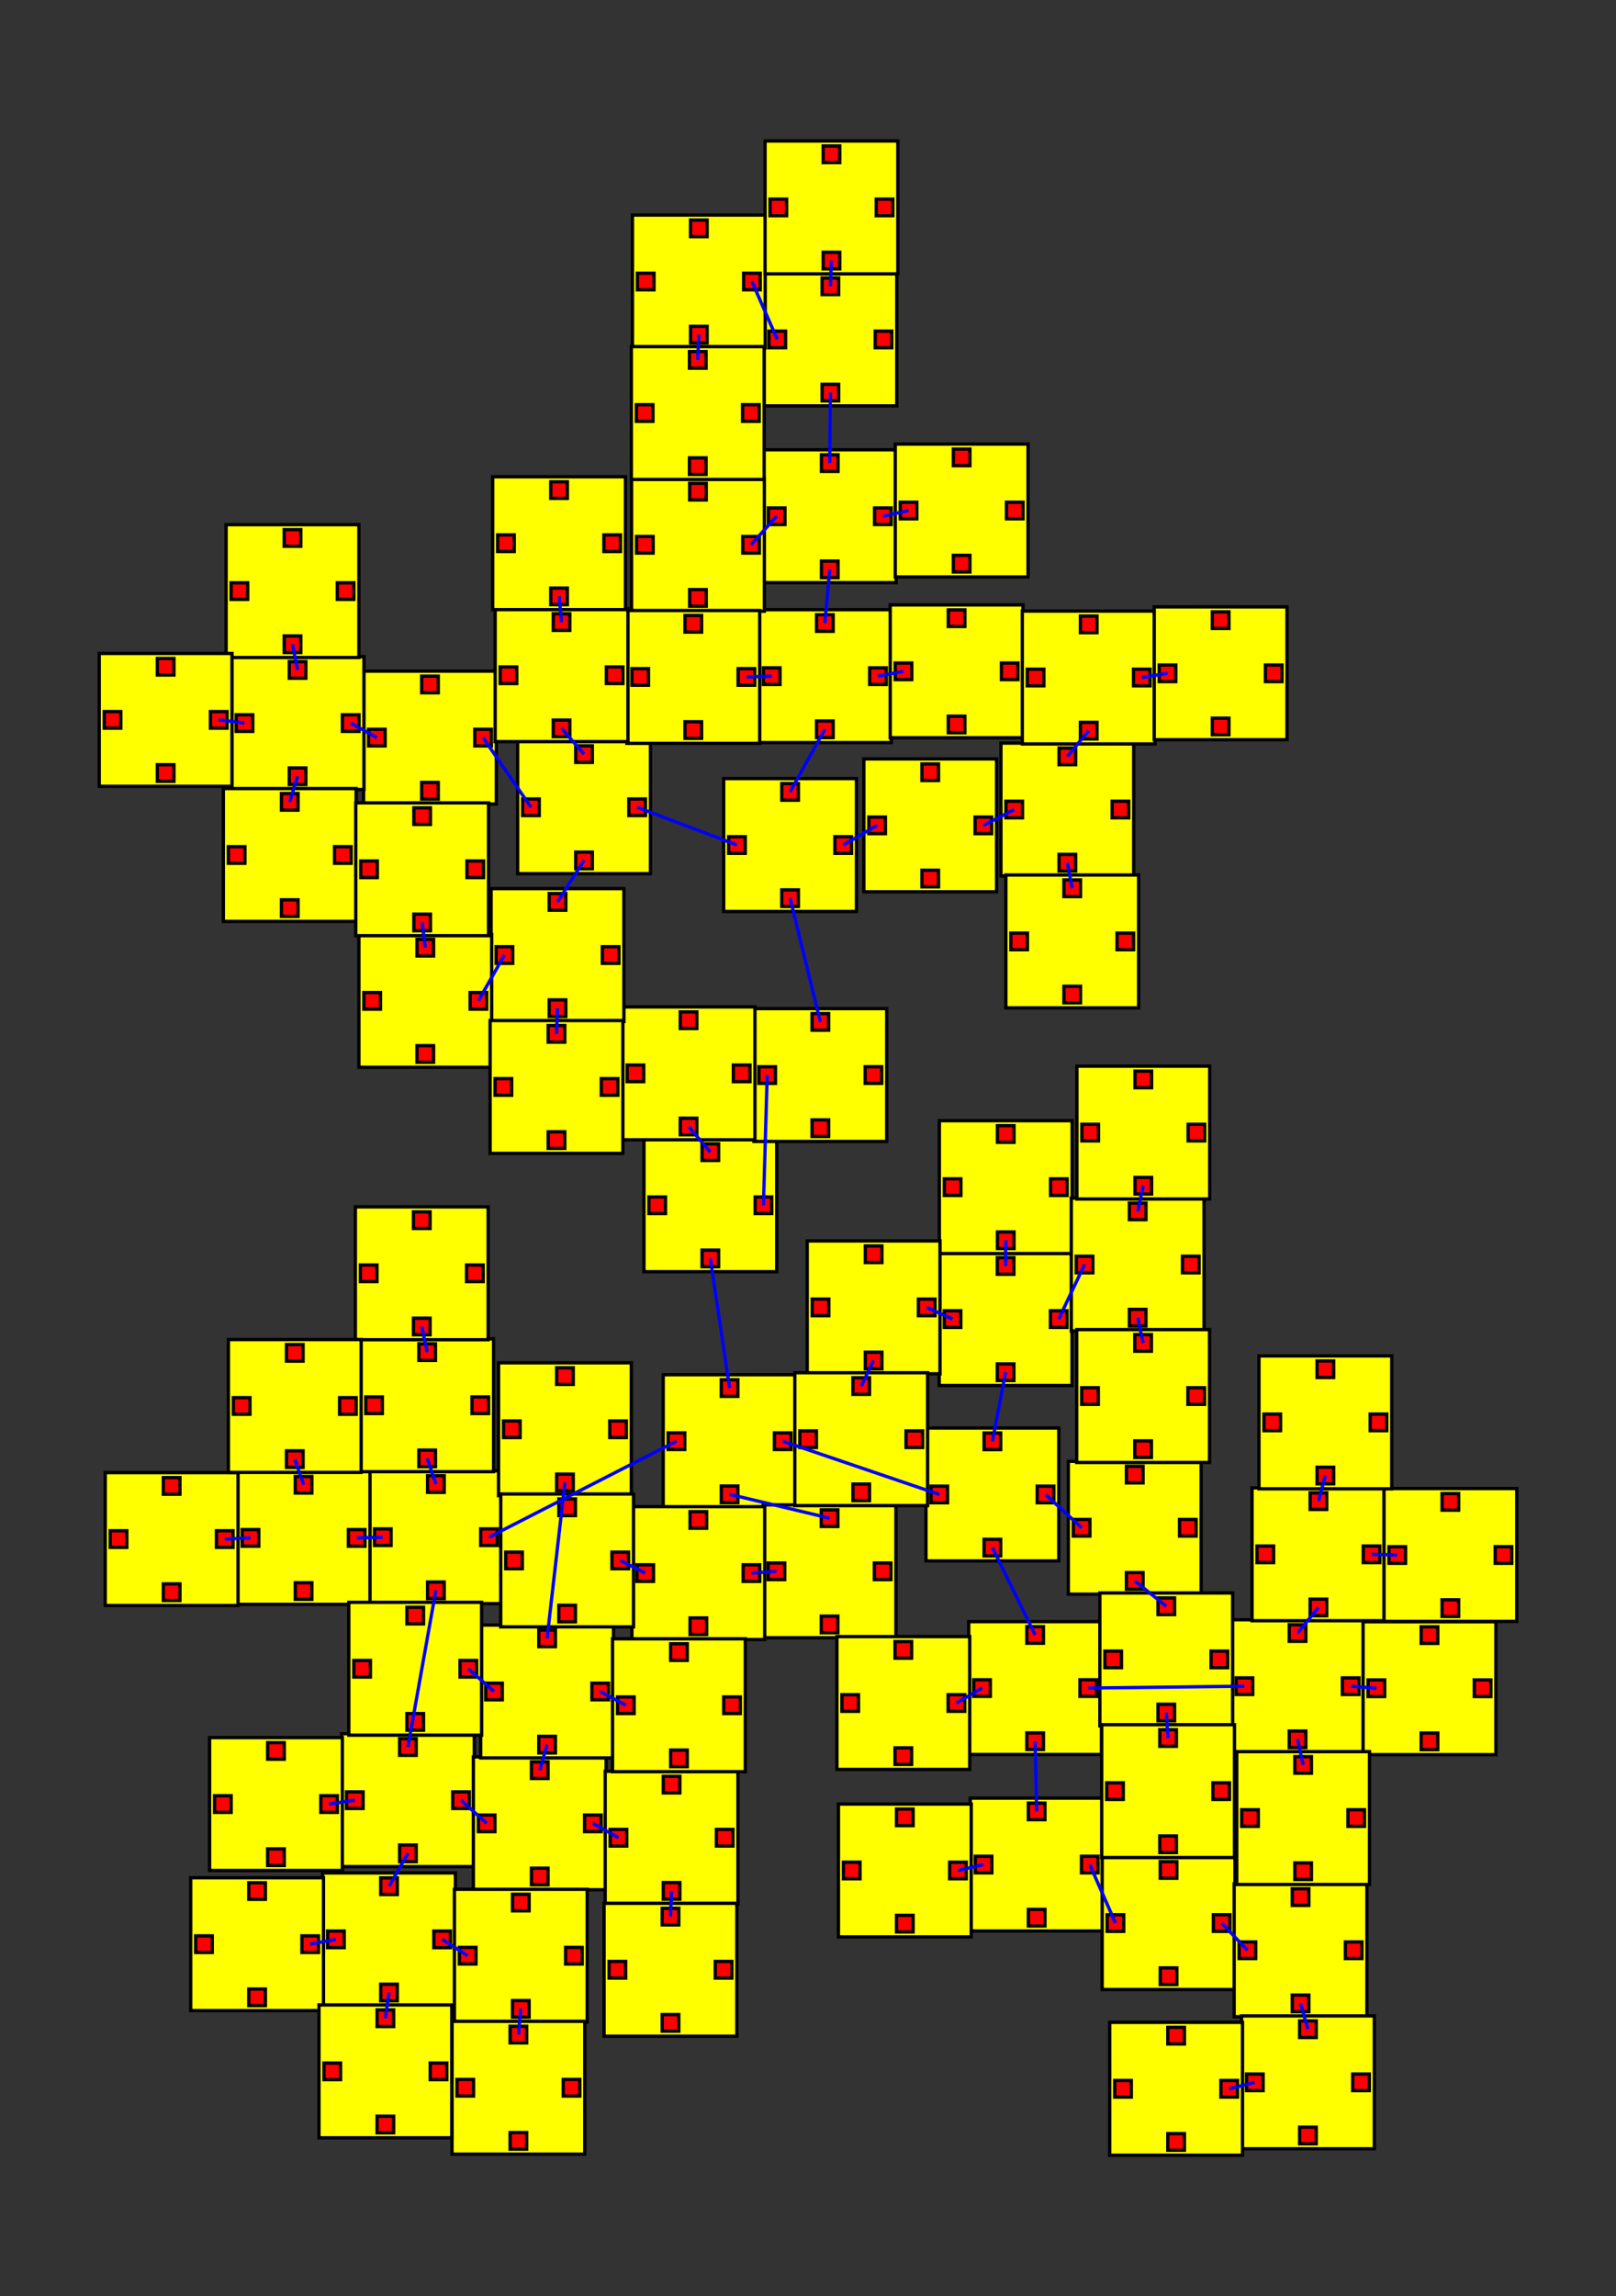 <svg width="100%" height="100%" viewBox="-118.981 -196.814 243.399 345.659"  xmlns="http://www.w3.org/2000/svg" xmlns:xlink="http://www.w3.org/1999/xlink" version="1.1">
<rect x="-118.981" y="-196.814" width="243.399" height="345.659" fill="#333333" stroke="none"/>
<rect x="20.49" y="18.153" width="20" height="20" fill="yellow" stroke="black" stroke-width="0.5"><title>room 0</title></rect><rect x="29.24" y="34.903" width="2.5" height="2.5" fill="red" stroke="black" stroke-width="0.5"></rect><rect x="21.24" y="26.903" width="2.5" height="2.5" fill="red" stroke="black" stroke-width="0.5"></rect><rect x="29.24" y="18.903" width="2.5" height="2.5" fill="red" stroke="black" stroke-width="0.5"></rect><rect x="37.24" y="26.903" width="2.5" height="2.5" fill="red" stroke="black" stroke-width="0.5"></rect>
<rect x="-19.093" y="10.134" width="20" height="20" fill="yellow" stroke="black" stroke-width="0.5"><title>room 1</title></rect><rect x="-10.343" y="26.884" width="2.5" height="2.5" fill="red" stroke="black" stroke-width="0.5"></rect><rect x="-18.343" y="18.884" width="2.5" height="2.5" fill="red" stroke="black" stroke-width="0.5"></rect><rect x="-10.343" y="10.884" width="2.5" height="2.5" fill="red" stroke="black" stroke-width="0.5"></rect><rect x="-2.343" y="18.884" width="2.5" height="2.5" fill="red" stroke="black" stroke-width="0.5"></rect>
<rect x="22.482" y="-8.247" width="20" height="20" fill="yellow" stroke="black" stroke-width="0.5"><title>room 2</title></rect><rect x="31.232" y="8.503" width="2.5" height="2.5" fill="red" stroke="black" stroke-width="0.5"></rect><rect x="23.232" y="0.503" width="2.5" height="2.5" fill="red" stroke="black" stroke-width="0.5"></rect><rect x="31.232" y="-7.497" width="2.5" height="2.5" fill="red" stroke="black" stroke-width="0.5"></rect><rect x="39.232" y="0.503" width="2.5" height="2.5" fill="red" stroke="black" stroke-width="0.5"></rect>
<rect x="-63.33" y="24.585" width="20" height="20" fill="yellow" stroke="black" stroke-width="0.5"><title>room 3</title></rect><rect x="-54.58" y="41.335" width="2.5" height="2.5" fill="red" stroke="black" stroke-width="0.5"></rect><rect x="-62.58" y="33.335" width="2.5" height="2.5" fill="red" stroke="black" stroke-width="0.5"></rect><rect x="-54.58" y="25.335" width="2.5" height="2.5" fill="red" stroke="black" stroke-width="0.5"></rect><rect x="-46.58" y="33.335" width="2.5" height="2.5" fill="red" stroke="black" stroke-width="0.5"></rect>
<rect x="-21.992" y="-25.378" width="20" height="20" fill="yellow" stroke="black" stroke-width="0.5"><title>room 4</title></rect><rect x="-13.242" y="-8.628" width="2.5" height="2.5" fill="red" stroke="black" stroke-width="0.5"></rect><rect x="-21.242" y="-16.628" width="2.5" height="2.5" fill="red" stroke="black" stroke-width="0.5"></rect><rect x="-13.242" y="-24.628" width="2.5" height="2.5" fill="red" stroke="black" stroke-width="0.5"></rect><rect x="-5.242" y="-16.628" width="2.5" height="2.5" fill="red" stroke="black" stroke-width="0.5"></rect>
<rect x="26.929" y="47.298" width="20" height="20" fill="yellow" stroke="black" stroke-width="0.5"><title>room 5</title></rect><rect x="35.679" y="64.048" width="2.5" height="2.5" fill="red" stroke="black" stroke-width="0.5"></rect><rect x="27.679" y="56.048" width="2.5" height="2.5" fill="red" stroke="black" stroke-width="0.5"></rect><rect x="35.679" y="48.048" width="2.5" height="2.5" fill="red" stroke="black" stroke-width="0.5"></rect><rect x="43.679" y="56.048" width="2.5" height="2.5" fill="red" stroke="black" stroke-width="0.5"></rect>
<rect x="-4.037" y="29.721" width="20" height="20" fill="yellow" stroke="black" stroke-width="0.5"><title>room 6</title></rect><rect x="4.713" y="46.471" width="2.5" height="2.5" fill="red" stroke="black" stroke-width="0.5"></rect><rect x="-3.287" y="38.471" width="2.5" height="2.5" fill="red" stroke="black" stroke-width="0.5"></rect><rect x="4.713" y="30.471" width="2.5" height="2.5" fill="red" stroke="black" stroke-width="0.5"></rect><rect x="12.713" y="38.471" width="2.5" height="2.5" fill="red" stroke="black" stroke-width="0.5"></rect>
<rect x="27.159" y="73.863" width="20" height="20" fill="yellow" stroke="black" stroke-width="0.5"><title>room 7</title></rect><rect x="35.909" y="90.613" width="2.5" height="2.5" fill="red" stroke="black" stroke-width="0.5"></rect><rect x="27.909" y="82.613" width="2.5" height="2.5" fill="red" stroke="black" stroke-width="0.5"></rect><rect x="35.909" y="74.613" width="2.5" height="2.5" fill="red" stroke="black" stroke-width="0.5"></rect><rect x="43.909" y="82.613" width="2.5" height="2.5" fill="red" stroke="black" stroke-width="0.5"></rect>
<rect x="7.074" y="49.546" width="20" height="20" fill="yellow" stroke="black" stroke-width="0.5"><title>room 8</title></rect><rect x="15.824" y="66.296" width="2.5" height="2.5" fill="red" stroke="black" stroke-width="0.5"></rect><rect x="7.824" y="58.296" width="2.5" height="2.5" fill="red" stroke="black" stroke-width="0.5"></rect><rect x="15.824" y="50.296" width="2.5" height="2.5" fill="red" stroke="black" stroke-width="0.5"></rect><rect x="23.824" y="58.296" width="2.5" height="2.5" fill="red" stroke="black" stroke-width="0.5"></rect>
<rect x="7.302" y="74.758" width="20" height="20" fill="yellow" stroke="black" stroke-width="0.5"><title>room 9</title></rect><rect x="16.052" y="91.508" width="2.5" height="2.5" fill="red" stroke="black" stroke-width="0.5"></rect><rect x="8.052" y="83.508" width="2.5" height="2.5" fill="red" stroke="black" stroke-width="0.5"></rect><rect x="16.052" y="75.508" width="2.5" height="2.5" fill="red" stroke="black" stroke-width="0.5"></rect><rect x="24.052" y="83.508" width="2.5" height="2.5" fill="red" stroke="black" stroke-width="0.5"></rect>
<rect x="-5.425" y="-44.985" width="20" height="20" fill="yellow" stroke="black" stroke-width="0.5"><title>room 10</title></rect><rect x="3.325" y="-28.235" width="2.5" height="2.5" fill="red" stroke="black" stroke-width="0.5"></rect><rect x="-4.675" y="-36.235" width="2.5" height="2.5" fill="red" stroke="black" stroke-width="0.5"></rect><rect x="3.325" y="-44.235" width="2.5" height="2.5" fill="red" stroke="black" stroke-width="0.5"></rect><rect x="11.325" y="-36.235" width="2.5" height="2.5" fill="red" stroke="black" stroke-width="0.5"></rect>
<rect x="-9.982" y="-79.608" width="20" height="20" fill="yellow" stroke="black" stroke-width="0.5"><title>room 11</title></rect><rect x="-1.232" y="-62.858" width="2.5" height="2.5" fill="red" stroke="black" stroke-width="0.5"></rect><rect x="-9.232" y="-70.858" width="2.5" height="2.5" fill="red" stroke="black" stroke-width="0.5"></rect><rect x="-1.232" y="-78.858" width="2.5" height="2.5" fill="red" stroke="black" stroke-width="0.5"></rect><rect x="6.768" y="-70.858" width="2.5" height="2.5" fill="red" stroke="black" stroke-width="0.5"></rect>
<rect x="11.127" y="-82.569" width="20" height="20" fill="yellow" stroke="black" stroke-width="0.5"><title>room 12</title></rect><rect x="19.877" y="-65.819" width="2.5" height="2.5" fill="red" stroke="black" stroke-width="0.5"></rect><rect x="11.877" y="-73.819" width="2.5" height="2.5" fill="red" stroke="black" stroke-width="0.5"></rect><rect x="19.877" y="-81.819" width="2.5" height="2.5" fill="red" stroke="black" stroke-width="0.5"></rect><rect x="27.877" y="-73.819" width="2.5" height="2.5" fill="red" stroke="black" stroke-width="0.5"></rect>
<rect x="22.5" y="-28.11" width="20" height="20" fill="yellow" stroke="black" stroke-width="0.5"><title>room 13</title></rect><rect x="31.25" y="-11.36" width="2.5" height="2.5" fill="red" stroke="black" stroke-width="0.5"></rect><rect x="23.25" y="-19.36" width="2.5" height="2.5" fill="red" stroke="black" stroke-width="0.5"></rect><rect x="31.25" y="-27.36" width="2.5" height="2.5" fill="red" stroke="black" stroke-width="0.5"></rect><rect x="39.251" y="-19.36" width="2.5" height="2.5" fill="red" stroke="black" stroke-width="0.5"></rect>
<rect x="-67.544" y="64.174" width="20" height="20" fill="yellow" stroke="black" stroke-width="0.5"><title>room 14</title></rect><rect x="-58.794" y="80.924" width="2.5" height="2.5" fill="red" stroke="black" stroke-width="0.5"></rect><rect x="-66.794" y="72.924" width="2.5" height="2.5" fill="red" stroke="black" stroke-width="0.5"></rect><rect x="-58.794" y="64.924" width="2.5" height="2.5" fill="red" stroke="black" stroke-width="0.5"></rect><rect x="-50.794" y="72.924" width="2.5" height="2.5" fill="red" stroke="black" stroke-width="0.5"></rect>
<rect x="-83.255" y="24.693" width="20" height="20" fill="yellow" stroke="black" stroke-width="0.5"><title>room 15</title></rect><rect x="-74.505" y="41.443" width="2.5" height="2.5" fill="red" stroke="black" stroke-width="0.5"></rect><rect x="-82.505" y="33.443" width="2.5" height="2.5" fill="red" stroke="black" stroke-width="0.5"></rect><rect x="-74.505" y="25.443" width="2.5" height="2.5" fill="red" stroke="black" stroke-width="0.5"></rect><rect x="-66.505" y="33.443" width="2.5" height="2.5" fill="red" stroke="black" stroke-width="0.5"></rect>
<rect x="-47.685" y="67.66" width="20" height="20" fill="yellow" stroke="black" stroke-width="0.5"><title>room 16</title></rect><rect x="-38.935" y="84.41" width="2.5" height="2.5" fill="red" stroke="black" stroke-width="0.5"></rect><rect x="-46.935" y="76.41" width="2.5" height="2.5" fill="red" stroke="black" stroke-width="0.5"></rect><rect x="-38.935" y="68.41" width="2.5" height="2.5" fill="red" stroke="black" stroke-width="0.5"></rect><rect x="-30.935" y="76.41" width="2.5" height="2.5" fill="red" stroke="black" stroke-width="0.5"></rect>
<rect x="-23.801" y="29.989" width="20" height="20" fill="yellow" stroke="black" stroke-width="0.5"><title>room 17</title></rect><rect x="-15.051" y="46.739" width="2.5" height="2.5" fill="red" stroke="black" stroke-width="0.5"></rect><rect x="-23.051" y="38.739" width="2.5" height="2.5" fill="red" stroke="black" stroke-width="0.5"></rect><rect x="-15.051" y="30.739" width="2.5" height="2.5" fill="red" stroke="black" stroke-width="0.5"></rect><rect x="-7.051" y="38.739" width="2.5" height="2.5" fill="red" stroke="black" stroke-width="0.5"></rect>
<rect x="-4.745" y="-105.029" width="20" height="20" fill="yellow" stroke="black" stroke-width="0.5"><title>room 18</title></rect><rect x="4.005" y="-88.278" width="2.5" height="2.5" fill="red" stroke="black" stroke-width="0.5"></rect><rect x="-3.995" y="-96.278" width="2.5" height="2.5" fill="red" stroke="black" stroke-width="0.5"></rect><rect x="4.005" y="-104.279" width="2.5" height="2.5" fill="red" stroke="black" stroke-width="0.5"></rect><rect x="12.005" y="-96.278" width="2.5" height="2.5" fill="red" stroke="black" stroke-width="0.5"></rect>
<rect x="47.024" y="82.673" width="20" height="20" fill="yellow" stroke="black" stroke-width="0.5"><title>room 19</title></rect><rect x="55.774" y="99.423" width="2.5" height="2.5" fill="red" stroke="black" stroke-width="0.5"></rect><rect x="47.774" y="91.423" width="2.5" height="2.5" fill="red" stroke="black" stroke-width="0.5"></rect><rect x="55.774" y="83.423" width="2.5" height="2.5" fill="red" stroke="black" stroke-width="0.5"></rect><rect x="63.774" y="91.423" width="2.5" height="2.5" fill="red" stroke="black" stroke-width="0.5"></rect>
<rect x="66.903" y="86.764" width="20" height="20" fill="yellow" stroke="black" stroke-width="0.5"><title>room 20</title></rect><rect x="75.653" y="103.514" width="2.5" height="2.5" fill="red" stroke="black" stroke-width="0.5"></rect><rect x="67.653" y="95.514" width="2.5" height="2.5" fill="red" stroke="black" stroke-width="0.5"></rect><rect x="75.653" y="87.514" width="2.5" height="2.5" fill="red" stroke="black" stroke-width="0.5"></rect><rect x="83.653" y="95.514" width="2.5" height="2.5" fill="red" stroke="black" stroke-width="0.5"></rect>
<rect x="42.372" y="-16.46" width="20" height="20" fill="yellow" stroke="black" stroke-width="0.5"><title>room 21</title></rect><rect x="51.122" y="0.29" width="2.5" height="2.5" fill="red" stroke="black" stroke-width="0.5"></rect><rect x="43.122" y="-7.71" width="2.5" height="2.5" fill="red" stroke="black" stroke-width="0.5"></rect><rect x="51.122" y="-15.71" width="2.5" height="2.5" fill="red" stroke="black" stroke-width="0.5"></rect><rect x="59.122" y="-7.71" width="2.5" height="2.5" fill="red" stroke="black" stroke-width="0.5"></rect>
<rect x="-4.005" y="-129.104" width="20" height="20" fill="yellow" stroke="black" stroke-width="0.5"><title>room 22</title></rect><rect x="4.745" y="-112.354" width="2.5" height="2.5" fill="red" stroke="black" stroke-width="0.5"></rect><rect x="-3.255" y="-120.354" width="2.5" height="2.5" fill="red" stroke="black" stroke-width="0.5"></rect><rect x="4.745" y="-128.354" width="2.5" height="2.5" fill="red" stroke="black" stroke-width="0.5"></rect><rect x="12.745" y="-120.354" width="2.5" height="2.5" fill="red" stroke="black" stroke-width="0.5"></rect>
<rect x="-41.014" y="-85.293" width="20" height="20" fill="yellow" stroke="black" stroke-width="0.5"><title>room 23</title></rect><rect x="-32.264" y="-68.543" width="2.5" height="2.5" fill="red" stroke="black" stroke-width="0.5"></rect><rect x="-40.264" y="-76.543" width="2.5" height="2.5" fill="red" stroke="black" stroke-width="0.5"></rect><rect x="-32.264" y="-84.543" width="2.5" height="2.5" fill="red" stroke="black" stroke-width="0.5"></rect><rect x="-24.264" y="-76.543" width="2.5" height="2.5" fill="red" stroke="black" stroke-width="0.5"></rect>
<rect x="-64.641" y="4.724" width="20" height="20" fill="yellow" stroke="black" stroke-width="0.5"><title>room 24</title></rect><rect x="-55.891" y="21.474" width="2.5" height="2.5" fill="red" stroke="black" stroke-width="0.5"></rect><rect x="-63.891" y="13.474" width="2.5" height="2.5" fill="red" stroke="black" stroke-width="0.5"></rect><rect x="-55.891" y="5.474" width="2.5" height="2.5" fill="red" stroke="black" stroke-width="0.5"></rect><rect x="-47.891" y="13.474" width="2.5" height="2.5" fill="red" stroke="black" stroke-width="0.5"></rect>
<rect x="-23.857" y="-124.808" width="20" height="20" fill="yellow" stroke="black" stroke-width="0.5"><title>room 25</title></rect><rect x="-15.107" y="-108.058" width="2.5" height="2.5" fill="red" stroke="black" stroke-width="0.5"></rect><rect x="-23.107" y="-116.058" width="2.5" height="2.5" fill="red" stroke="black" stroke-width="0.5"></rect><rect x="-15.107" y="-124.058" width="2.5" height="2.5" fill="red" stroke="black" stroke-width="0.5"></rect><rect x="-7.107" y="-116.058" width="2.5" height="2.5" fill="red" stroke="black" stroke-width="0.5"></rect>
<rect x="-27.831" y="69.827" width="20" height="20" fill="yellow" stroke="black" stroke-width="0.5"><title>room 26</title></rect><rect x="-19.081" y="86.577" width="2.5" height="2.5" fill="red" stroke="black" stroke-width="0.5"></rect><rect x="-27.081" y="78.577" width="2.5" height="2.5" fill="red" stroke="black" stroke-width="0.5"></rect><rect x="-19.081" y="70.577" width="2.5" height="2.5" fill="red" stroke="black" stroke-width="0.5"></rect><rect x="-11.081" y="78.577" width="2.5" height="2.5" fill="red" stroke="black" stroke-width="0.5"></rect>
<rect x="-46.578" y="47.813" width="20" height="20" fill="yellow" stroke="black" stroke-width="0.5"><title>room 27</title></rect><rect x="-37.828" y="64.563" width="2.5" height="2.5" fill="red" stroke="black" stroke-width="0.5"></rect><rect x="-45.828" y="56.563" width="2.5" height="2.5" fill="red" stroke="black" stroke-width="0.5"></rect><rect x="-37.828" y="48.563" width="2.5" height="2.5" fill="red" stroke="black" stroke-width="0.5"></rect><rect x="-29.828" y="56.563" width="2.5" height="2.5" fill="red" stroke="black" stroke-width="0.5"></rect>
<rect x="-25.274" y="-45.237" width="20" height="20" fill="yellow" stroke="black" stroke-width="0.5"><title>room 28</title></rect><rect x="-16.524" y="-28.487" width="2.5" height="2.5" fill="red" stroke="black" stroke-width="0.5"></rect><rect x="-24.524" y="-36.487" width="2.5" height="2.5" fill="red" stroke="black" stroke-width="0.5"></rect><rect x="-16.524" y="-44.487" width="2.5" height="2.5" fill="red" stroke="black" stroke-width="0.5"></rect><rect x="-8.524" y="-36.487" width="2.5" height="2.5" fill="red" stroke="black" stroke-width="0.5"></rect>
<rect x="66.451" y="47.014" width="20" height="20" fill="yellow" stroke="black" stroke-width="0.5"><title>room 29</title></rect><rect x="75.201" y="63.764" width="2.5" height="2.5" fill="red" stroke="black" stroke-width="0.5"></rect><rect x="67.201" y="55.764" width="2.5" height="2.5" fill="red" stroke="black" stroke-width="0.5"></rect><rect x="75.201" y="47.764" width="2.5" height="2.5" fill="red" stroke="black" stroke-width="0.5"></rect><rect x="83.201" y="55.764" width="2.5" height="2.5" fill="red" stroke="black" stroke-width="0.5"></rect>
<rect x="69.598" y="27.162" width="20" height="20" fill="yellow" stroke="black" stroke-width="0.5"><title>room 30</title></rect><rect x="78.348" y="43.912" width="2.5" height="2.5" fill="red" stroke="black" stroke-width="0.5"></rect><rect x="70.348" y="35.912" width="2.5" height="2.5" fill="red" stroke="black" stroke-width="0.5"></rect><rect x="78.348" y="27.912" width="2.5" height="2.5" fill="red" stroke="black" stroke-width="0.5"></rect><rect x="86.348" y="35.912" width="2.5" height="2.5" fill="red" stroke="black" stroke-width="0.5"></rect>
<rect x="-24.558" y="-104.913" width="20" height="20" fill="yellow" stroke="black" stroke-width="0.5"><title>room 31</title></rect><rect x="-15.808" y="-88.163" width="2.5" height="2.5" fill="red" stroke="black" stroke-width="0.5"></rect><rect x="-23.808" y="-96.163" width="2.5" height="2.5" fill="red" stroke="black" stroke-width="0.5"></rect><rect x="-15.808" y="-104.163" width="2.5" height="2.5" fill="red" stroke="black" stroke-width="0.5"></rect><rect x="-7.808" y="-96.163" width="2.5" height="2.5" fill="red" stroke="black" stroke-width="0.5"></rect>
<rect x="-64.223" y="-95.781" width="20" height="20" fill="yellow" stroke="black" stroke-width="0.5"><title>room 32</title></rect><rect x="-55.473" y="-79.031" width="2.5" height="2.5" fill="red" stroke="black" stroke-width="0.5"></rect><rect x="-63.473" y="-87.031" width="2.5" height="2.5" fill="red" stroke="black" stroke-width="0.5"></rect><rect x="-55.473" y="-95.031" width="2.5" height="2.5" fill="red" stroke="black" stroke-width="0.5"></rect><rect x="-47.473" y="-87.031" width="2.5" height="2.5" fill="red" stroke="black" stroke-width="0.5"></rect>
<rect x="-70.387" y="85.126" width="20" height="20" fill="yellow" stroke="black" stroke-width="0.5"><title>room 33</title></rect><rect x="-61.637" y="101.876" width="2.5" height="2.5" fill="red" stroke="black" stroke-width="0.5"></rect><rect x="-69.637" y="93.876" width="2.5" height="2.5" fill="red" stroke="black" stroke-width="0.5"></rect><rect x="-61.637" y="85.876" width="2.5" height="2.5" fill="red" stroke="black" stroke-width="0.5"></rect><rect x="-53.637" y="93.876" width="2.5" height="2.5" fill="red" stroke="black" stroke-width="0.5"></rect>
<rect x="31.778" y="-84.952" width="20" height="20" fill="yellow" stroke="black" stroke-width="0.5"><title>room 34</title></rect><rect x="40.528" y="-68.202" width="2.5" height="2.5" fill="red" stroke="black" stroke-width="0.5"></rect><rect x="32.528" y="-76.202" width="2.5" height="2.5" fill="red" stroke="black" stroke-width="0.5"></rect><rect x="40.528" y="-84.202" width="2.5" height="2.5" fill="red" stroke="black" stroke-width="0.5"></rect><rect x="48.528" y="-76.202" width="2.5" height="2.5" fill="red" stroke="black" stroke-width="0.5"></rect>
<rect x="2.6" y="-10.009" width="20" height="20" fill="yellow" stroke="black" stroke-width="0.5"><title>room 35</title></rect><rect x="11.35" y="6.741" width="2.5" height="2.5" fill="red" stroke="black" stroke-width="0.5"></rect><rect x="3.35" y="-1.259" width="2.5" height="2.5" fill="red" stroke="black" stroke-width="0.5"></rect><rect x="11.35" y="-9.259" width="2.5" height="2.5" fill="red" stroke="black" stroke-width="0.5"></rect><rect x="19.35" y="-1.259" width="2.5" height="2.5" fill="red" stroke="black" stroke-width="0.5"></rect>
<rect x="41.929" y="23.164" width="20" height="20" fill="yellow" stroke="black" stroke-width="0.5"><title>room 36</title></rect><rect x="50.679" y="39.914" width="2.5" height="2.5" fill="red" stroke="black" stroke-width="0.5"></rect><rect x="42.679" y="31.914" width="2.5" height="2.5" fill="red" stroke="black" stroke-width="0.5"></rect><rect x="50.679" y="23.914" width="2.5" height="2.5" fill="red" stroke="black" stroke-width="0.5"></rect><rect x="58.679" y="31.914" width="2.5" height="2.5" fill="red" stroke="black" stroke-width="0.5"></rect>
<rect x="43.221" y="-36.324" width="20" height="20" fill="yellow" stroke="black" stroke-width="0.5"><title>room 37</title></rect><rect x="51.971" y="-19.574" width="2.5" height="2.5" fill="red" stroke="black" stroke-width="0.5"></rect><rect x="43.971" y="-27.574" width="2.5" height="2.5" fill="red" stroke="black" stroke-width="0.5"></rect><rect x="51.971" y="-35.574" width="2.5" height="2.5" fill="red" stroke="black" stroke-width="0.5"></rect><rect x="59.971" y="-27.574" width="2.5" height="2.5" fill="red" stroke="black" stroke-width="0.5"></rect>
<rect x="-43.892" y="8.338" width="20" height="20" fill="yellow" stroke="black" stroke-width="0.5"><title>room 38</title></rect><rect x="-35.142" y="25.088" width="2.5" height="2.5" fill="red" stroke="black" stroke-width="0.5"></rect><rect x="-43.142" y="17.088" width="2.5" height="2.5" fill="red" stroke="black" stroke-width="0.5"></rect><rect x="-35.142" y="9.088" width="2.5" height="2.5" fill="red" stroke="black" stroke-width="0.5"></rect><rect x="-27.142" y="17.088" width="2.5" height="2.5" fill="red" stroke="black" stroke-width="0.5"></rect>
<rect x="-3.909" y="-155.717" width="20" height="20" fill="yellow" stroke="black" stroke-width="0.5"><title>room 39</title></rect><rect x="4.841" y="-138.967" width="2.5" height="2.5" fill="red" stroke="black" stroke-width="0.5"></rect><rect x="-3.159" y="-146.967" width="2.5" height="2.5" fill="red" stroke="black" stroke-width="0.5"></rect><rect x="4.841" y="-154.967" width="2.5" height="2.5" fill="red" stroke="black" stroke-width="0.5"></rect><rect x="12.841" y="-146.967" width="2.5" height="2.5" fill="red" stroke="black" stroke-width="0.5"></rect>
<rect x="-45.01" y="-63.048" width="20" height="20" fill="yellow" stroke="black" stroke-width="0.5"><title>room 40</title></rect><rect x="-36.26" y="-46.298" width="2.5" height="2.5" fill="red" stroke="black" stroke-width="0.5"></rect><rect x="-44.26" y="-54.298" width="2.5" height="2.5" fill="red" stroke="black" stroke-width="0.5"></rect><rect x="-36.26" y="-62.298" width="2.5" height="2.5" fill="red" stroke="black" stroke-width="0.5"></rect><rect x="-28.26" y="-54.298" width="2.5" height="2.5" fill="red" stroke="black" stroke-width="0.5"></rect>
<rect x="-84.163" y="-97.965" width="20" height="20" fill="yellow" stroke="black" stroke-width="0.5"><title>room 41</title></rect><rect x="-75.413" y="-81.215" width="2.5" height="2.5" fill="red" stroke="black" stroke-width="0.5"></rect><rect x="-83.413" y="-89.215" width="2.5" height="2.5" fill="red" stroke="black" stroke-width="0.5"></rect><rect x="-75.413" y="-97.215" width="2.5" height="2.5" fill="red" stroke="black" stroke-width="0.5"></rect><rect x="-67.413" y="-89.215" width="2.5" height="2.5" fill="red" stroke="black" stroke-width="0.5"></rect>
<rect x="-44.401" y="-105.17" width="20" height="20" fill="yellow" stroke="black" stroke-width="0.5"><title>room 42</title></rect><rect x="-35.651" y="-88.42" width="2.5" height="2.5" fill="red" stroke="black" stroke-width="0.5"></rect><rect x="-43.651" y="-96.42" width="2.5" height="2.5" fill="red" stroke="black" stroke-width="0.5"></rect><rect x="-35.651" y="-104.42" width="2.5" height="2.5" fill="red" stroke="black" stroke-width="0.5"></rect><rect x="-27.651" y="-96.42" width="2.5" height="2.5" fill="red" stroke="black" stroke-width="0.5"></rect>
<rect x="-64.925" y="-56.155" width="20" height="20" fill="yellow" stroke="black" stroke-width="0.5"><title>room 43</title></rect><rect x="-56.175" y="-39.405" width="2.5" height="2.5" fill="red" stroke="black" stroke-width="0.5"></rect><rect x="-64.175" y="-47.405" width="2.5" height="2.5" fill="red" stroke="black" stroke-width="0.5"></rect><rect x="-56.175" y="-55.405" width="2.5" height="2.5" fill="red" stroke="black" stroke-width="0.5"></rect><rect x="-48.175" y="-47.405" width="2.5" height="2.5" fill="red" stroke="black" stroke-width="0.5"></rect>
<rect x="-23.726" y="-164.439" width="20" height="20" fill="yellow" stroke="black" stroke-width="0.5"><title>room 44</title></rect><rect x="-14.976" y="-147.689" width="2.5" height="2.5" fill="red" stroke="black" stroke-width="0.5"></rect><rect x="-22.976" y="-155.689" width="2.5" height="2.5" fill="red" stroke="black" stroke-width="0.5"></rect><rect x="-14.976" y="-163.689" width="2.5" height="2.5" fill="red" stroke="black" stroke-width="0.5"></rect><rect x="-6.976" y="-155.689" width="2.5" height="2.5" fill="red" stroke="black" stroke-width="0.5"></rect>
<rect x="-90.258" y="85.85" width="20" height="20" fill="yellow" stroke="black" stroke-width="0.5"><title>room 45</title></rect><rect x="-81.508" y="102.6" width="2.5" height="2.5" fill="red" stroke="black" stroke-width="0.5"></rect><rect x="-89.508" y="94.6" width="2.5" height="2.5" fill="red" stroke="black" stroke-width="0.5"></rect><rect x="-81.508" y="86.6" width="2.5" height="2.5" fill="red" stroke="black" stroke-width="0.5"></rect><rect x="-73.508" y="94.6" width="2.5" height="2.5" fill="red" stroke="black" stroke-width="0.5"></rect>
<rect x="-66.442" y="44.388" width="20" height="20" fill="yellow" stroke="black" stroke-width="0.5"><title>room 46</title></rect><rect x="-57.692" y="61.138" width="2.5" height="2.5" fill="red" stroke="black" stroke-width="0.5"></rect><rect x="-65.692" y="53.138" width="2.5" height="2.5" fill="red" stroke="black" stroke-width="0.5"></rect><rect x="-57.692" y="45.138" width="2.5" height="2.5" fill="red" stroke="black" stroke-width="0.5"></rect><rect x="-49.692" y="53.138" width="2.5" height="2.5" fill="red" stroke="black" stroke-width="0.5"></rect>
<rect x="86.324" y="47.322" width="20" height="20" fill="yellow" stroke="black" stroke-width="0.5"><title>room 47</title></rect><rect x="95.074" y="64.072" width="2.5" height="2.5" fill="red" stroke="black" stroke-width="0.5"></rect><rect x="87.074" y="56.072" width="2.5" height="2.5" fill="red" stroke="black" stroke-width="0.5"></rect><rect x="95.074" y="48.072" width="2.5" height="2.5" fill="red" stroke="black" stroke-width="0.5"></rect><rect x="103.074" y="56.072" width="2.5" height="2.5" fill="red" stroke="black" stroke-width="0.5"></rect>
<rect x="68.015" y="106.649" width="20" height="20" fill="yellow" stroke="black" stroke-width="0.5"><title>room 48</title></rect><rect x="76.765" y="123.399" width="2.5" height="2.5" fill="red" stroke="black" stroke-width="0.5"></rect><rect x="68.765" y="115.399" width="2.5" height="2.5" fill="red" stroke="black" stroke-width="0.5"></rect><rect x="76.765" y="107.399" width="2.5" height="2.5" fill="red" stroke="black" stroke-width="0.5"></rect><rect x="84.765" y="115.399" width="2.5" height="2.5" fill="red" stroke="black" stroke-width="0.5"></rect>
<rect x="-50.539" y="87.587" width="20" height="20" fill="yellow" stroke="black" stroke-width="0.5"><title>room 49</title></rect><rect x="-41.789" y="104.337" width="2.5" height="2.5" fill="red" stroke="black" stroke-width="0.5"></rect><rect x="-49.789" y="96.337" width="2.5" height="2.5" fill="red" stroke="black" stroke-width="0.5"></rect><rect x="-41.789" y="88.337" width="2.5" height="2.5" fill="red" stroke="black" stroke-width="0.5"></rect><rect x="-33.789" y="96.337" width="2.5" height="2.5" fill="red" stroke="black" stroke-width="0.5"></rect>
<rect x="89.472" y="27.265" width="20" height="20" fill="yellow" stroke="black" stroke-width="0.5"><title>room 50</title></rect><rect x="98.222" y="44.015" width="2.5" height="2.5" fill="red" stroke="black" stroke-width="0.5"></rect><rect x="90.222" y="36.015" width="2.5" height="2.5" fill="red" stroke="black" stroke-width="0.5"></rect><rect x="98.222" y="28.015" width="2.5" height="2.5" fill="red" stroke="black" stroke-width="0.5"></rect><rect x="106.222" y="36.015" width="2.5" height="2.5" fill="red" stroke="black" stroke-width="0.5"></rect>
<rect x="-84.925" y="-117.833" width="20" height="20" fill="yellow" stroke="black" stroke-width="0.5"><title>room 51</title></rect><rect x="-76.175" y="-101.083" width="2.5" height="2.5" fill="red" stroke="black" stroke-width="0.5"></rect><rect x="-84.175" y="-109.083" width="2.5" height="2.5" fill="red" stroke="black" stroke-width="0.5"></rect><rect x="-76.175" y="-117.083" width="2.5" height="2.5" fill="red" stroke="black" stroke-width="0.5"></rect><rect x="-68.175" y="-109.083" width="2.5" height="2.5" fill="red" stroke="black" stroke-width="0.5"></rect>
<rect x="15.101" y="-105.756" width="20" height="20" fill="yellow" stroke="black" stroke-width="0.5"><title>room 52</title></rect><rect x="23.851" y="-89.006" width="2.5" height="2.5" fill="red" stroke="black" stroke-width="0.5"></rect><rect x="15.851" y="-97.006" width="2.5" height="2.5" fill="red" stroke="black" stroke-width="0.5"></rect><rect x="23.851" y="-105.006" width="2.5" height="2.5" fill="red" stroke="black" stroke-width="0.5"></rect><rect x="31.851" y="-97.006" width="2.5" height="2.5" fill="red" stroke="black" stroke-width="0.5"></rect>
<rect x="-27.996" y="89.7" width="20" height="20" fill="yellow" stroke="black" stroke-width="0.5"><title>room 53</title></rect><rect x="-19.246" y="106.45" width="2.5" height="2.5" fill="red" stroke="black" stroke-width="0.5"></rect><rect x="-27.246" y="98.45" width="2.5" height="2.5" fill="red" stroke="black" stroke-width="0.5"></rect><rect x="-19.246" y="90.45" width="2.5" height="2.5" fill="red" stroke="black" stroke-width="0.5"></rect><rect x="-11.246" y="98.45" width="2.5" height="2.5" fill="red" stroke="black" stroke-width="0.5"></rect>
<rect x="70.642" y="7.301" width="20" height="20" fill="yellow" stroke="black" stroke-width="0.5"><title>room 54</title></rect><rect x="79.392" y="24.051" width="2.5" height="2.5" fill="red" stroke="black" stroke-width="0.5"></rect><rect x="71.392" y="16.051" width="2.5" height="2.5" fill="red" stroke="black" stroke-width="0.5"></rect><rect x="79.392" y="8.051" width="2.5" height="2.5" fill="red" stroke="black" stroke-width="0.5"></rect><rect x="87.392" y="16.051" width="2.5" height="2.5" fill="red" stroke="black" stroke-width="0.5"></rect>
<rect x="-44.775" y="-125.041" width="20" height="20" fill="yellow" stroke="black" stroke-width="0.5"><title>room 55</title></rect><rect x="-36.025" y="-108.291" width="2.5" height="2.5" fill="red" stroke="black" stroke-width="0.5"></rect><rect x="-44.025" y="-116.291" width="2.5" height="2.5" fill="red" stroke="black" stroke-width="0.5"></rect><rect x="-36.025" y="-124.291" width="2.5" height="2.5" fill="red" stroke="black" stroke-width="0.5"></rect><rect x="-28.025" y="-116.291" width="2.5" height="2.5" fill="red" stroke="black" stroke-width="0.5"></rect>
<rect x="-43.561" y="28.083" width="20" height="20" fill="yellow" stroke="black" stroke-width="0.5"><title>room 56</title></rect><rect x="-34.811" y="44.833" width="2.5" height="2.5" fill="red" stroke="black" stroke-width="0.5"></rect><rect x="-42.811" y="36.833" width="2.5" height="2.5" fill="red" stroke="black" stroke-width="0.5"></rect><rect x="-34.811" y="28.833" width="2.5" height="2.5" fill="red" stroke="black" stroke-width="0.5"></rect><rect x="-26.811" y="36.833" width="2.5" height="2.5" fill="red" stroke="black" stroke-width="0.5"></rect>
<rect x="-50.902" y="107.46" width="20" height="20" fill="yellow" stroke="black" stroke-width="0.5"><title>room 57</title></rect><rect x="-42.152" y="124.21" width="2.5" height="2.5" fill="red" stroke="black" stroke-width="0.5"></rect><rect x="-50.152" y="116.21" width="2.5" height="2.5" fill="red" stroke="black" stroke-width="0.5"></rect><rect x="-42.152" y="108.21" width="2.5" height="2.5" fill="red" stroke="black" stroke-width="0.5"></rect><rect x="-34.152" y="116.21" width="2.5" height="2.5" fill="red" stroke="black" stroke-width="0.5"></rect>
<rect x="-45.165" y="-43.19" width="20" height="20" fill="yellow" stroke="black" stroke-width="0.5"><title>room 58</title></rect><rect x="-36.415" y="-26.44" width="2.5" height="2.5" fill="red" stroke="black" stroke-width="0.5"></rect><rect x="-44.415" y="-34.44" width="2.5" height="2.5" fill="red" stroke="black" stroke-width="0.5"></rect><rect x="-36.415" y="-42.44" width="2.5" height="2.5" fill="red" stroke="black" stroke-width="0.5"></rect><rect x="-28.415" y="-34.44" width="2.5" height="2.5" fill="red" stroke="black" stroke-width="0.5"></rect>
<rect x="-85.341" y="-78.11" width="20" height="20" fill="yellow" stroke="black" stroke-width="0.5"><title>room 59</title></rect><rect x="-76.591" y="-61.36" width="2.5" height="2.5" fill="red" stroke="black" stroke-width="0.5"></rect><rect x="-84.591" y="-69.36" width="2.5" height="2.5" fill="red" stroke="black" stroke-width="0.5"></rect><rect x="-76.591" y="-77.36" width="2.5" height="2.5" fill="red" stroke="black" stroke-width="0.5"></rect><rect x="-68.591" y="-69.36" width="2.5" height="2.5" fill="red" stroke="black" stroke-width="0.5"></rect>
<rect x="-3.75" y="-175.589" width="20" height="20" fill="yellow" stroke="black" stroke-width="0.5"><title>room 60</title></rect><rect x="5" y="-158.839" width="2.5" height="2.5" fill="red" stroke="black" stroke-width="0.5"></rect><rect x="-3" y="-166.839" width="2.5" height="2.5" fill="red" stroke="black" stroke-width="0.5"></rect><rect x="5" y="-174.839" width="2.5" height="2.5" fill="red" stroke="black" stroke-width="0.5"></rect><rect x="12.999" y="-166.839" width="2.5" height="2.5" fill="red" stroke="black" stroke-width="0.5"></rect>
<rect x="67.293" y="66.865" width="20" height="20" fill="yellow" stroke="black" stroke-width="0.5"><title>room 61</title></rect><rect x="76.043" y="83.615" width="2.5" height="2.5" fill="red" stroke="black" stroke-width="0.5"></rect><rect x="68.043" y="75.615" width="2.5" height="2.5" fill="red" stroke="black" stroke-width="0.5"></rect><rect x="76.043" y="67.615" width="2.5" height="2.5" fill="red" stroke="black" stroke-width="0.5"></rect><rect x="84.043" y="75.615" width="2.5" height="2.5" fill="red" stroke="black" stroke-width="0.5"></rect>
<rect x="-103.13" y="24.867" width="20" height="20" fill="yellow" stroke="black" stroke-width="0.5"><title>room 62</title></rect><rect x="-94.38" y="41.617" width="2.5" height="2.5" fill="red" stroke="black" stroke-width="0.5"></rect><rect x="-102.38" y="33.617" width="2.5" height="2.5" fill="red" stroke="black" stroke-width="0.5"></rect><rect x="-94.38" y="25.617" width="2.5" height="2.5" fill="red" stroke="black" stroke-width="0.5"></rect><rect x="-86.38" y="33.617" width="2.5" height="2.5" fill="red" stroke="black" stroke-width="0.5"></rect>
<rect x="-26.722" y="49.882" width="20" height="20" fill="yellow" stroke="black" stroke-width="0.5"><title>room 63</title></rect><rect x="-17.972" y="66.632" width="2.5" height="2.5" fill="red" stroke="black" stroke-width="0.5"></rect><rect x="-25.972" y="58.632" width="2.5" height="2.5" fill="red" stroke="black" stroke-width="0.5"></rect><rect x="-17.972" y="50.632" width="2.5" height="2.5" fill="red" stroke="black" stroke-width="0.5"></rect><rect x="-9.972" y="58.632" width="2.5" height="2.5" fill="red" stroke="black" stroke-width="0.5"></rect>
<rect x="-23.887" y="-144.64" width="20" height="20" fill="yellow" stroke="black" stroke-width="0.5"><title>room 64</title></rect><rect x="-15.137" y="-127.89" width="2.5" height="2.5" fill="red" stroke="black" stroke-width="0.5"></rect><rect x="-23.137" y="-135.89" width="2.5" height="2.5" fill="red" stroke="black" stroke-width="0.5"></rect><rect x="-15.137" y="-143.89" width="2.5" height="2.5" fill="red" stroke="black" stroke-width="0.5"></rect><rect x="-7.137" y="-135.89" width="2.5" height="2.5" fill="red" stroke="black" stroke-width="0.5"></rect>
<rect x="-65.456" y="-15.137" width="20" height="20" fill="yellow" stroke="black" stroke-width="0.5"><title>room 65</title></rect><rect x="-56.706" y="1.613" width="2.5" height="2.5" fill="red" stroke="black" stroke-width="0.5"></rect><rect x="-64.706" y="-6.387" width="2.5" height="2.5" fill="red" stroke="black" stroke-width="0.5"></rect><rect x="-56.706" y="-14.387" width="2.5" height="2.5" fill="red" stroke="black" stroke-width="0.5"></rect><rect x="-48.706" y="-6.387" width="2.5" height="2.5" fill="red" stroke="black" stroke-width="0.5"></rect>
<rect x="15.86" y="-129.964" width="20" height="20" fill="yellow" stroke="black" stroke-width="0.5"><title>room 66</title></rect><rect x="24.61" y="-113.214" width="2.5" height="2.5" fill="red" stroke="black" stroke-width="0.5"></rect><rect x="16.61" y="-121.214" width="2.5" height="2.5" fill="red" stroke="black" stroke-width="0.5"></rect><rect x="24.61" y="-129.214" width="2.5" height="2.5" fill="red" stroke="black" stroke-width="0.5"></rect><rect x="32.61" y="-121.214" width="2.5" height="2.5" fill="red" stroke="black" stroke-width="0.5"></rect>
<rect x="0.733" y="9.833" width="20" height="20" fill="yellow" stroke="black" stroke-width="0.5"><title>room 67</title></rect><rect x="9.483" y="26.583" width="2.5" height="2.5" fill="red" stroke="black" stroke-width="0.5"></rect><rect x="1.483" y="18.583" width="2.5" height="2.5" fill="red" stroke="black" stroke-width="0.5"></rect><rect x="9.483" y="10.583" width="2.5" height="2.5" fill="red" stroke="black" stroke-width="0.5"></rect><rect x="17.483" y="18.583" width="2.5" height="2.5" fill="red" stroke="black" stroke-width="0.5"></rect>
<rect x="34.995" y="-104.825" width="20" height="20" fill="yellow" stroke="black" stroke-width="0.5"><title>room 68</title></rect><rect x="43.745" y="-88.075" width="2.5" height="2.5" fill="red" stroke="black" stroke-width="0.5"></rect><rect x="35.745" y="-96.075" width="2.5" height="2.5" fill="red" stroke="black" stroke-width="0.5"></rect><rect x="43.745" y="-104.075" width="2.5" height="2.5" fill="red" stroke="black" stroke-width="0.5"></rect><rect x="51.745" y="-96.075" width="2.5" height="2.5" fill="red" stroke="black" stroke-width="0.5"></rect>
<rect x="46.679" y="42.983" width="20" height="20" fill="yellow" stroke="black" stroke-width="0.5"><title>room 69</title></rect><rect x="55.429" y="59.733" width="2.5" height="2.5" fill="red" stroke="black" stroke-width="0.5"></rect><rect x="47.429" y="51.733" width="2.5" height="2.5" fill="red" stroke="black" stroke-width="0.5"></rect><rect x="55.429" y="43.733" width="2.5" height="2.5" fill="red" stroke="black" stroke-width="0.5"></rect><rect x="63.429" y="51.733" width="2.5" height="2.5" fill="red" stroke="black" stroke-width="0.5"></rect>
<rect x="-104.035" y="-98.448" width="20" height="20" fill="yellow" stroke="black" stroke-width="0.5"><title>room 70</title></rect><rect x="-95.285" y="-81.698" width="2.5" height="2.5" fill="red" stroke="black" stroke-width="0.5"></rect><rect x="-103.285" y="-89.698" width="2.5" height="2.5" fill="red" stroke="black" stroke-width="0.5"></rect><rect x="-95.285" y="-97.698" width="2.5" height="2.5" fill="red" stroke="black" stroke-width="0.5"></rect><rect x="-87.285" y="-89.698" width="2.5" height="2.5" fill="red" stroke="black" stroke-width="0.5"></rect>
<rect x="-84.583" y="4.834" width="20" height="20" fill="yellow" stroke="black" stroke-width="0.5"><title>room 71</title></rect><rect x="-75.833" y="21.584" width="2.5" height="2.5" fill="red" stroke="black" stroke-width="0.5"></rect><rect x="-83.833" y="13.584" width="2.5" height="2.5" fill="red" stroke="black" stroke-width="0.5"></rect><rect x="-75.833" y="5.584" width="2.5" height="2.5" fill="red" stroke="black" stroke-width="0.5"></rect><rect x="-67.833" y="13.584" width="2.5" height="2.5" fill="red" stroke="black" stroke-width="0.5"></rect>
<rect x="46.954" y="62.813" width="20" height="20" fill="yellow" stroke="black" stroke-width="0.5"><title>room 72</title></rect><rect x="55.704" y="79.563" width="2.5" height="2.5" fill="red" stroke="black" stroke-width="0.5"></rect><rect x="47.704" y="71.563" width="2.5" height="2.5" fill="red" stroke="black" stroke-width="0.5"></rect><rect x="55.704" y="63.563" width="2.5" height="2.5" fill="red" stroke="black" stroke-width="0.5"></rect><rect x="63.704" y="71.563" width="2.5" height="2.5" fill="red" stroke="black" stroke-width="0.5"></rect>
<rect x="43.191" y="3.339" width="20" height="20" fill="yellow" stroke="black" stroke-width="0.5"><title>room 73</title></rect><rect x="51.941" y="20.089" width="2.5" height="2.5" fill="red" stroke="black" stroke-width="0.5"></rect><rect x="43.941" y="12.089" width="2.5" height="2.5" fill="red" stroke="black" stroke-width="0.5"></rect><rect x="51.941" y="4.089" width="2.5" height="2.5" fill="red" stroke="black" stroke-width="0.5"></rect><rect x="59.941" y="12.089" width="2.5" height="2.5" fill="red" stroke="black" stroke-width="0.5"></rect>
<rect x="-65.398" y="-75.957" width="20" height="20" fill="yellow" stroke="black" stroke-width="0.5"><title>room 74</title></rect><rect x="-56.648" y="-59.207" width="2.5" height="2.5" fill="red" stroke="black" stroke-width="0.5"></rect><rect x="-64.648" y="-67.207" width="2.5" height="2.5" fill="red" stroke="black" stroke-width="0.5"></rect><rect x="-56.648" y="-75.207" width="2.5" height="2.5" fill="red" stroke="black" stroke-width="0.5"></rect><rect x="-48.648" y="-67.207" width="2.5" height="2.5" fill="red" stroke="black" stroke-width="0.5"></rect>
<rect x="32.517" y="-65.098" width="20" height="20" fill="yellow" stroke="black" stroke-width="0.5"><title>room 75</title></rect><rect x="41.267" y="-48.348" width="2.5" height="2.5" fill="red" stroke="black" stroke-width="0.5"></rect><rect x="33.267" y="-56.348" width="2.5" height="2.5" fill="red" stroke="black" stroke-width="0.5"></rect><rect x="41.267" y="-64.348" width="2.5" height="2.5" fill="red" stroke="black" stroke-width="0.5"></rect><rect x="49.267" y="-56.348" width="2.5" height="2.5" fill="red" stroke="black" stroke-width="0.5"></rect>
<rect x="-87.416" y="64.757" width="20" height="20" fill="yellow" stroke="black" stroke-width="0.5"><title>room 76</title></rect><rect x="-78.666" y="81.507" width="2.5" height="2.5" fill="red" stroke="black" stroke-width="0.5"></rect><rect x="-86.666" y="73.507" width="2.5" height="2.5" fill="red" stroke="black" stroke-width="0.5"></rect><rect x="-78.666" y="65.507" width="2.5" height="2.5" fill="red" stroke="black" stroke-width="0.5"></rect><rect x="-70.666" y="73.507" width="2.5" height="2.5" fill="red" stroke="black" stroke-width="0.5"></rect>
<rect x="48.161" y="107.62" width="20" height="20" fill="yellow" stroke="black" stroke-width="0.5"><title>room 77</title></rect><rect x="56.911" y="124.37" width="2.5" height="2.5" fill="red" stroke="black" stroke-width="0.5"></rect><rect x="48.911" y="116.37" width="2.5" height="2.5" fill="red" stroke="black" stroke-width="0.5"></rect><rect x="56.911" y="108.37" width="2.5" height="2.5" fill="red" stroke="black" stroke-width="0.5"></rect><rect x="64.911" y="116.37" width="2.5" height="2.5" fill="red" stroke="black" stroke-width="0.5"></rect>
<rect x="-70.936" y="104.998" width="20" height="20" fill="yellow" stroke="black" stroke-width="0.5"><title>room 78</title></rect><rect x="-62.186" y="121.748" width="2.5" height="2.5" fill="red" stroke="black" stroke-width="0.5"></rect><rect x="-70.186" y="113.748" width="2.5" height="2.5" fill="red" stroke="black" stroke-width="0.5"></rect><rect x="-62.186" y="105.748" width="2.5" height="2.5" fill="red" stroke="black" stroke-width="0.5"></rect><rect x="-54.186" y="113.748" width="2.5" height="2.5" fill="red" stroke="black" stroke-width="0.5"></rect>
<rect x="54.865" y="-105.458" width="20" height="20" fill="yellow" stroke="black" stroke-width="0.5"><title>room 79</title></rect><rect x="63.615" y="-88.708" width="2.5" height="2.5" fill="red" stroke="black" stroke-width="0.5"></rect><rect x="55.615" y="-96.708" width="2.5" height="2.5" fill="red" stroke="black" stroke-width="0.5"></rect><rect x="63.615" y="-104.708" width="2.5" height="2.5" fill="red" stroke="black" stroke-width="0.5"></rect><rect x="71.615" y="-96.708" width="2.5" height="2.5" fill="red" stroke="black" stroke-width="0.5"></rect>
<line x1="-1.093" y1="20.135" x2="22.49" y2="28.153" stroke-width="0.5" stroke="blue" />
<line x1="32.482" y1="9.753" x2="30.49" y2="20.153" stroke-width="0.5" stroke="blue" />
<line x1="-45.33" y1="34.585" x2="-17.093" y2="20.135" stroke-width="0.5" stroke="blue" />
<line x1="-11.992" y1="-7.378" x2="-9.093" y2="12.135" stroke-width="0.5" stroke="blue" />
<line x1="36.929" y1="49.298" x2="30.49" y2="36.153" stroke-width="0.5" stroke="blue" />
<line x1="5.963" y1="31.721" x2="-9.093" y2="28.135" stroke-width="0.5" stroke="blue" />
<line x1="37.159" y1="75.863" x2="36.929" y2="65.298" stroke-width="0.5" stroke="blue" />
<line x1="25.074" y1="59.546" x2="28.929" y2="57.298" stroke-width="0.5" stroke="blue" />
<line x1="25.302" y1="84.758" x2="29.159" y2="83.863" stroke-width="0.5" stroke="blue" />
<line x1="-3.425" y1="-34.985" x2="-3.992" y2="-15.378" stroke-width="0.5" stroke="blue" />
<line x1="0.018" y1="-61.608" x2="4.575" y2="-42.985" stroke-width="0.5" stroke="blue" />
<line x1="13.127" y1="-72.569" x2="8.018" y2="-69.608" stroke-width="0.5" stroke="blue" />
<line x1="32.5" y1="-10.11" x2="32.482" y2="-6.247" stroke-width="0.5" stroke="blue" />
<line x1="-57.544" y1="66.174" x2="-53.33" y2="42.585" stroke-width="0.5" stroke="blue" />
<line x1="-65.255" y1="34.693" x2="-61.33" y2="34.585" stroke-width="0.5" stroke="blue" />
<line x1="-45.685" y1="77.66" x2="-49.544" y2="74.174" stroke-width="0.5" stroke="blue" />
<line x1="-5.801" y1="39.989" x2="-2.037" y2="39.721" stroke-width="0.5" stroke="blue" />
<line x1="5.255" y1="-87.029" x2="0.018" y2="-77.608" stroke-width="0.5" stroke="blue" />
<line x1="49.024" y1="92.673" x2="45.159" y2="83.863" stroke-width="0.5" stroke="blue" />
<line x1="68.903" y1="96.764" x2="65.024" y2="92.673" stroke-width="0.5" stroke="blue" />
<line x1="44.372" y1="-6.46" x2="40.482" y2="1.753" stroke-width="0.5" stroke="blue" />
<line x1="5.995" y1="-111.104" x2="5.255" y2="-103.029" stroke-width="0.5" stroke="blue" />
<line x1="-23.013" y1="-75.293" x2="-7.982" y2="-69.608" stroke-width="0.5" stroke="blue" />
<line x1="-54.641" y1="22.724" x2="-53.33" y2="26.585" stroke-width="0.5" stroke="blue" />
<line x1="-5.857" y1="-114.808" x2="-2.005" y2="-119.104" stroke-width="0.5" stroke="blue" />
<line x1="-25.831" y1="79.827" x2="-29.685" y2="77.66" stroke-width="0.5" stroke="blue" />
<line x1="-36.578" y1="65.813" x2="-37.685" y2="69.66" stroke-width="0.5" stroke="blue" />
<line x1="-15.274" y1="-27.237" x2="-11.992" y2="-23.378" stroke-width="0.5" stroke="blue" />
<line x1="68.451" y1="57.015" x2="44.929" y2="57.298" stroke-width="0.5" stroke="blue" />
<line x1="79.598" y1="45.162" x2="76.451" y2="49.015" stroke-width="0.5" stroke="blue" />
<line x1="-6.558" y1="-94.913" x2="-2.745" y2="-95.029" stroke-width="0.5" stroke="blue" />
<line x1="-46.223" y1="-85.781" x2="-39.013" y2="-75.293" stroke-width="0.5" stroke="blue" />
<line x1="-60.387" y1="87.126" x2="-57.544" y2="82.174" stroke-width="0.5" stroke="blue" />
<line x1="33.778" y1="-74.952" x2="29.127" y2="-72.569" stroke-width="0.5" stroke="blue" />
<line x1="20.6" y1="-0.009" x2="24.482" y2="1.753" stroke-width="0.5" stroke="blue" />
<line x1="43.929" y1="33.164" x2="38.49" y2="28.153" stroke-width="0.5" stroke="blue" />
<line x1="53.221" y1="-18.324" x2="52.372" y2="-14.46" stroke-width="0.5" stroke="blue" />
<line x1="-33.892" y1="26.338" x2="-36.578" y2="49.813" stroke-width="0.5" stroke="blue" />
<line x1="6.091" y1="-137.717" x2="5.995" y2="-127.104" stroke-width="0.5" stroke="blue" />
<line x1="-35.01" y1="-61.048" x2="-31.013" y2="-67.293" stroke-width="0.5" stroke="blue" />
<line x1="-66.163" y1="-87.965" x2="-62.223" y2="-85.781" stroke-width="0.5" stroke="blue" />
<line x1="-34.401" y1="-87.17" x2="-31.013" y2="-83.293" stroke-width="0.5" stroke="blue" />
<line x1="-46.925" y1="-46.155" x2="-43.01" y2="-53.048" stroke-width="0.5" stroke="blue" />
<line x1="-5.726" y1="-154.439" x2="-1.909" y2="-145.717" stroke-width="0.5" stroke="blue" />
<line x1="-72.258" y1="95.85" x2="-68.387" y2="95.126" stroke-width="0.5" stroke="blue" />
<line x1="-48.442" y1="54.388" x2="-44.578" y2="57.813" stroke-width="0.5" stroke="blue" />
<line x1="88.324" y1="57.322" x2="84.451" y2="57.015" stroke-width="0.5" stroke="blue" />
<line x1="78.015" y1="108.649" x2="76.903" y2="104.764" stroke-width="0.5" stroke="blue" />
<line x1="-48.539" y1="97.587" x2="-52.387" y2="95.126" stroke-width="0.5" stroke="blue" />
<line x1="91.472" y1="37.265" x2="87.598" y2="37.162" stroke-width="0.5" stroke="blue" />
<line x1="-74.925" y1="-99.833" x2="-74.163" y2="-95.965" stroke-width="0.5" stroke="blue" />
<line x1="17.101" y1="-95.756" x2="13.255" y2="-95.029" stroke-width="0.5" stroke="blue" />
<line x1="-17.996" y1="91.7" x2="-17.831" y2="87.827" stroke-width="0.5" stroke="blue" />
<line x1="80.642" y1="25.301" x2="79.598" y2="29.162" stroke-width="0.5" stroke="blue" />
<line x1="-34.775" y1="-107.041" x2="-34.401" y2="-103.17" stroke-width="0.5" stroke="blue" />
<line x1="-25.561" y1="38.083" x2="-21.801" y2="39.989" stroke-width="0.5" stroke="blue" />
<line x1="-40.902" y1="109.46" x2="-40.539" y2="105.587" stroke-width="0.5" stroke="blue" />
<line x1="-35.165" y1="-41.19" x2="-35.01" y2="-45.048" stroke-width="0.5" stroke="blue" />
<line x1="-75.342" y1="-76.11" x2="-74.163" y2="-79.965" stroke-width="0.5" stroke="blue" />
<line x1="6.25" y1="-157.589" x2="6.091" y2="-153.717" stroke-width="0.5" stroke="blue" />
<line x1="77.294" y1="68.865" x2="76.451" y2="65.015" stroke-width="0.5" stroke="blue" />
<line x1="-85.13" y1="34.867" x2="-81.255" y2="34.693" stroke-width="0.5" stroke="blue" />
<line x1="-24.722" y1="59.882" x2="-28.578" y2="57.813" stroke-width="0.5" stroke="blue" />
<line x1="-13.887" y1="-142.64" x2="-13.726" y2="-146.439" stroke-width="0.5" stroke="blue" />
<line x1="-55.456" y1="2.863" x2="-54.641" y2="6.724" stroke-width="0.5" stroke="blue" />
<line x1="17.86" y1="-119.964" x2="13.995" y2="-119.104" stroke-width="0.5" stroke="blue" />
<line x1="10.733" y1="11.833" x2="12.6" y2="7.991" stroke-width="0.5" stroke="blue" />
<line x1="44.995" y1="-86.825" x2="41.778" y2="-82.952" stroke-width="0.5" stroke="blue" />
<line x1="56.679" y1="44.984" x2="51.929" y2="41.164" stroke-width="0.5" stroke="blue" />
<line x1="-86.035" y1="-88.448" x2="-82.163" y2="-87.965" stroke-width="0.5" stroke="blue" />
<line x1="-74.583" y1="22.834" x2="-73.255" y2="26.693" stroke-width="0.5" stroke="blue" />
<line x1="56.954" y1="64.813" x2="56.679" y2="60.984" stroke-width="0.5" stroke="blue" />
<line x1="53.191" y1="5.339" x2="52.372" y2="1.54" stroke-width="0.5" stroke="blue" />
<line x1="-55.399" y1="-57.957" x2="-54.925" y2="-54.155" stroke-width="0.5" stroke="blue" />
<line x1="42.517" y1="-63.098" x2="41.778" y2="-66.952" stroke-width="0.5" stroke="blue" />
<line x1="-69.416" y1="74.757" x2="-65.544" y2="74.174" stroke-width="0.5" stroke="blue" />
<line x1="66.161" y1="117.62" x2="70.015" y2="116.649" stroke-width="0.5" stroke="blue" />
<line x1="-60.936" y1="106.998" x2="-60.387" y2="103.126" stroke-width="0.5" stroke="blue" />
<line x1="56.865" y1="-95.458" x2="52.995" y2="-94.825" stroke-width="0.5" stroke="blue" />
</svg>